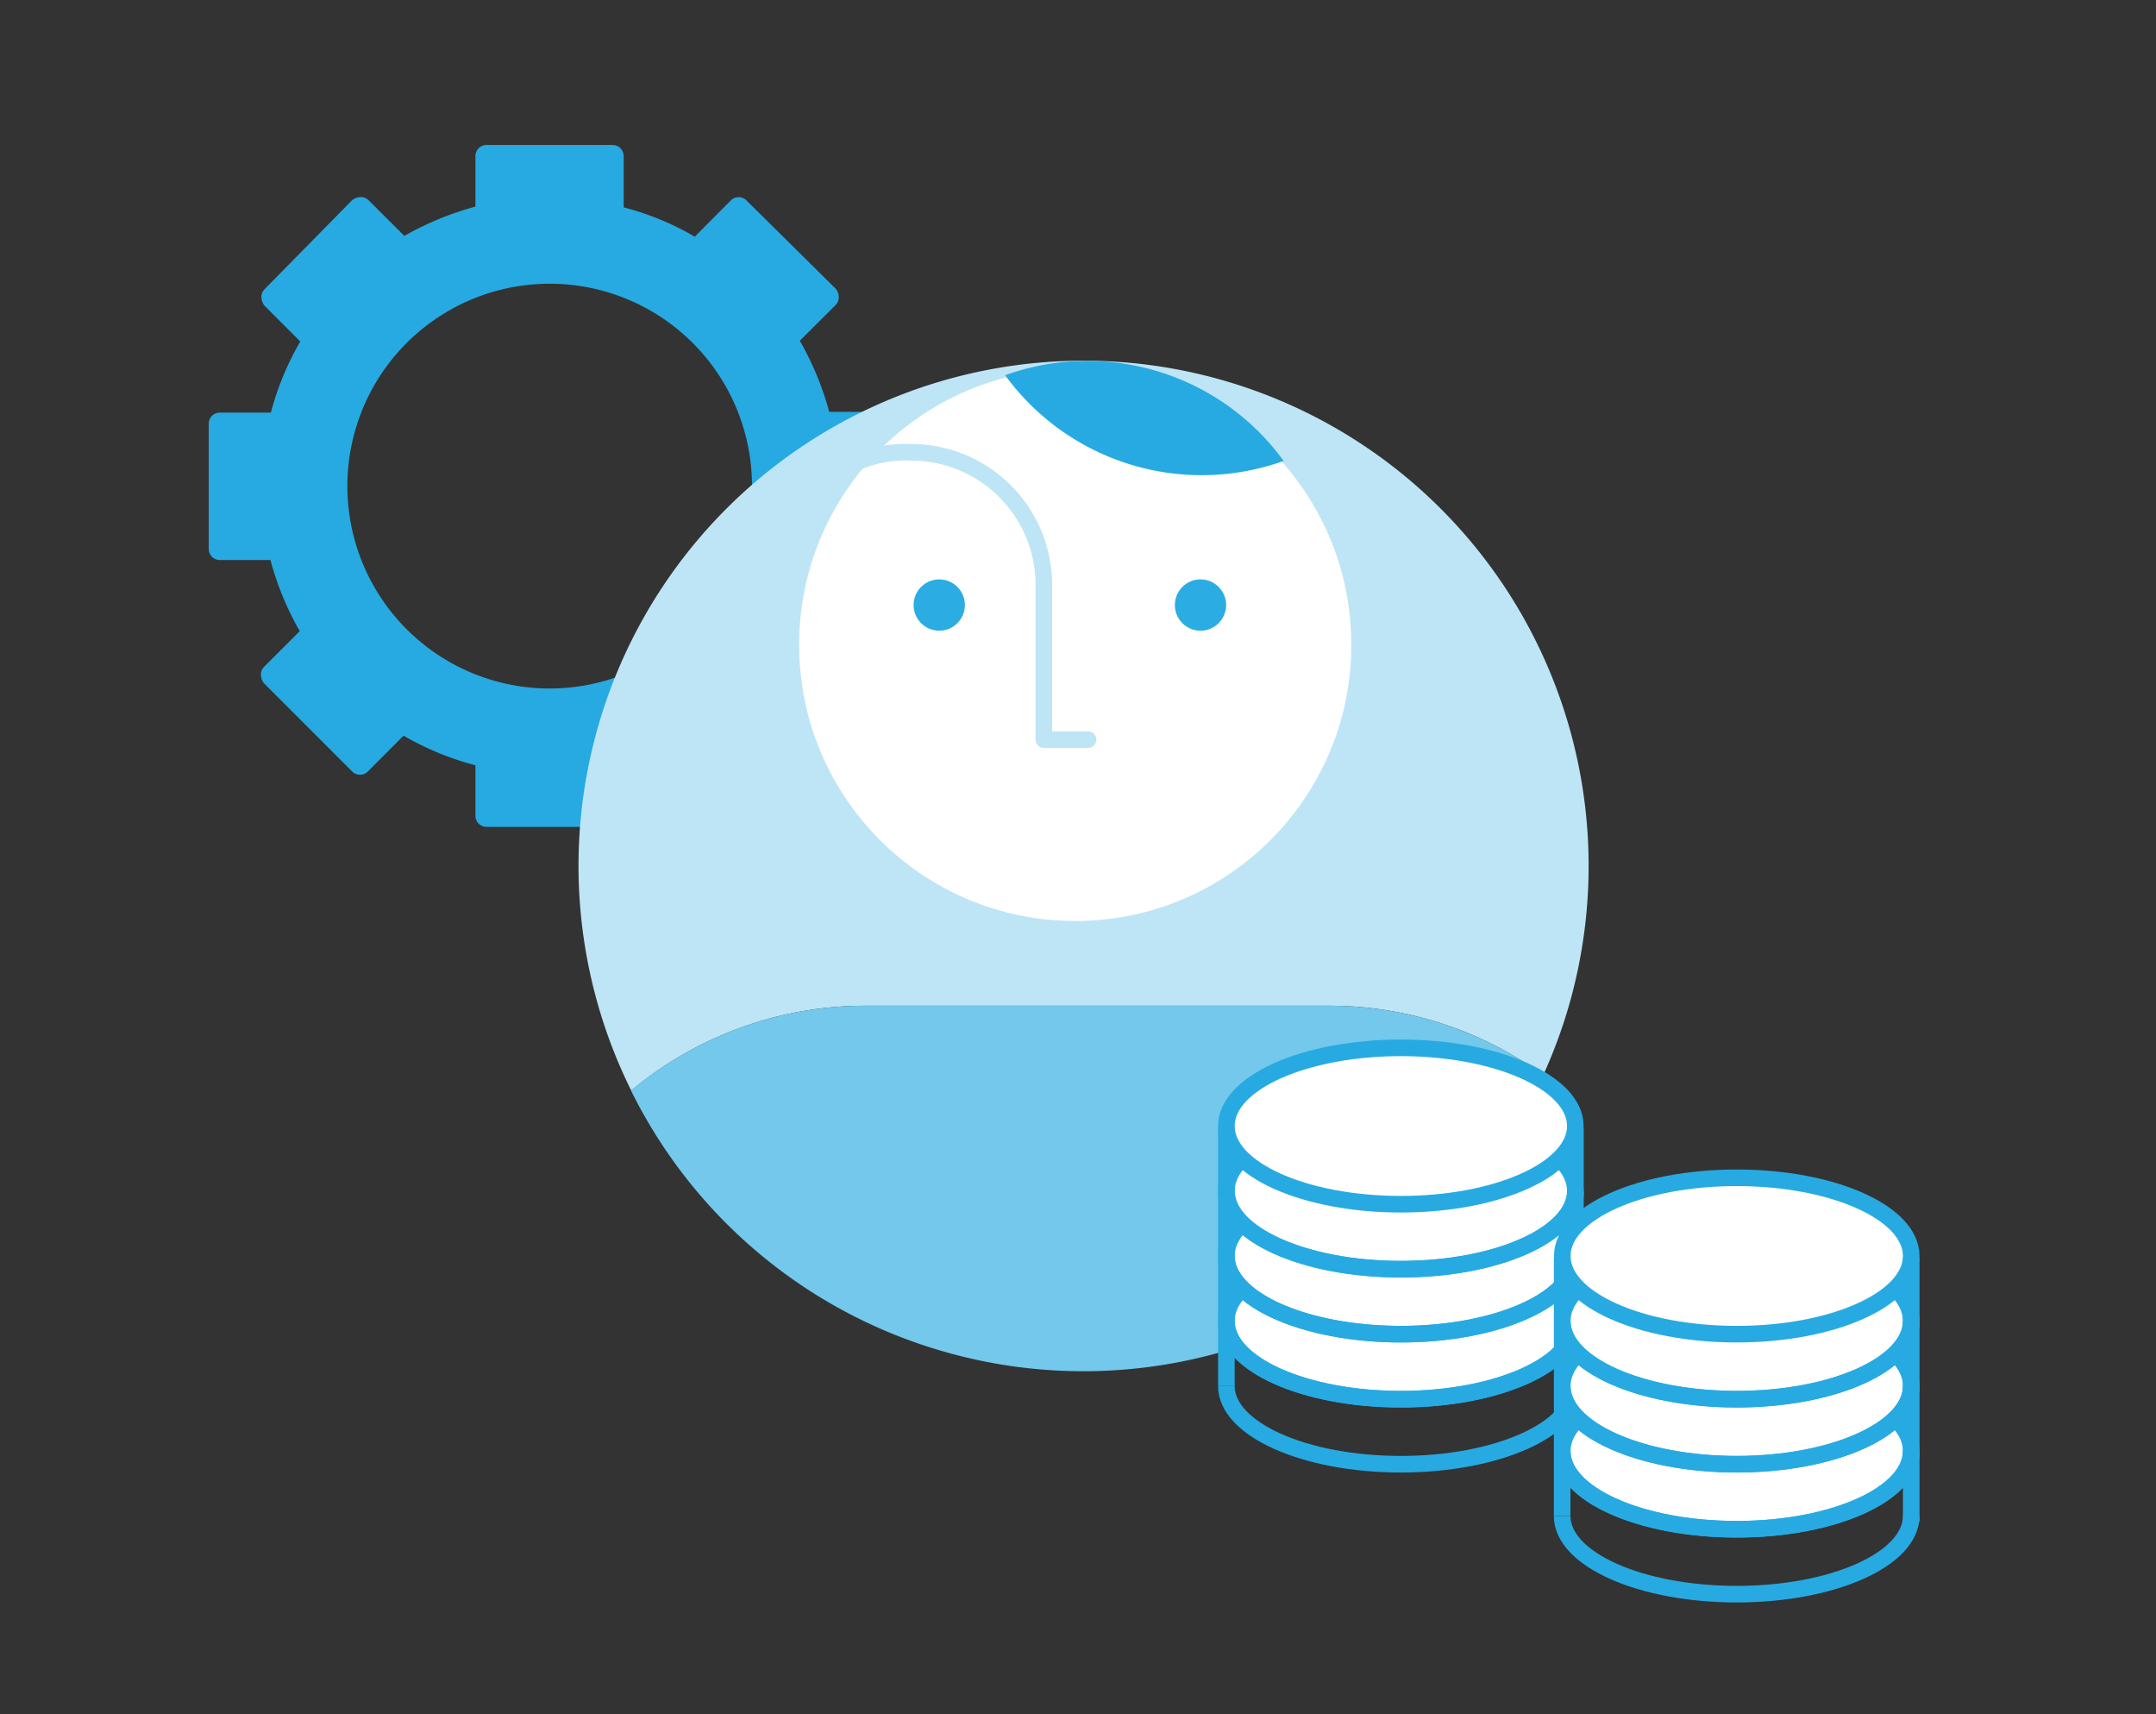 <svg xmlns="http://www.w3.org/2000/svg" viewBox="0 0 195 155"><rect x="0" y="0" width="195" height="155" fill="#333333" stroke="none"/><defs><style>.cls-1{fill:#27aae1;}.cls-2{fill:#bee5f6;}.cls-3{fill:#73c8eb;}.cls-4,.cls-8{fill:#fff;}.cls-5,.cls-7,.cls-9{fill:none;}.cls-5{stroke:#bee5f6;}.cls-5,.cls-7{stroke-linecap:round;stroke-linejoin:round;}.cls-5,.cls-7,.cls-8,.cls-9{stroke-width:1.5px;}.cls-6{fill:#2bace2;}.cls-7{stroke:#fff;opacity:0.51;}.cls-8,.cls-9{stroke:#27aae1;stroke-miterlimit:10;}</style></defs><title>work</title><g id="Layer_1" data-name="Layer 1"><path class="cls-1" d="M79.55,37.24H75a27.51,27.51,0,0,0-2.66-6.43l3.25-3.24a1,1,0,0,0,.27-.73,1.33,1.33,0,0,0-.27-.73l-8.09-8a1,1,0,0,0-1.39,0L62.84,21.4a25.52,25.52,0,0,0-6.43-2.65V14.11a1,1,0,0,0-1-1H44a1,1,0,0,0-1,1v4.57a27.91,27.91,0,0,0-6.43,2.65l-3.25-3.24a1,1,0,0,0-.73-.27,1.36,1.36,0,0,0-.73.27l-7.95,8.08a1,1,0,0,0-.27.73,1.41,1.41,0,0,0,.27.73l3.25,3.25a25.86,25.86,0,0,0-2.66,6.43H19.88a1,1,0,0,0-1,1V49.64a1,1,0,0,0,1,1h4.58a27.06,27.06,0,0,0,2.65,6.43l-3.25,3.25a1,1,0,0,0-.26.73,1.36,1.36,0,0,0,.26.72l8,8a1,1,0,0,0,1.4,0l3.24-3.25A26.21,26.21,0,0,0,43,69.2v4.57a1,1,0,0,0,1,1H55.29a1,1,0,0,0,1-1V69.2a27.48,27.48,0,0,0,6.43-2.65L66,69.8a1,1,0,0,0,.73.26,1.43,1.43,0,0,0,.73-.26l8-8a1,1,0,0,0,.27-.72,1.41,1.41,0,0,0-.27-.73l-3.25-3.25a25.45,25.45,0,0,0,2.65-6.43h4.71a1,1,0,0,0,1-1V38.24A1,1,0,0,0,79.55,37.24ZM58.52,60a18.3,18.3,0,1,1,7.24-24.85A18.31,18.31,0,0,1,58.52,60Z"/><path class="cls-2" d="M120.24,90.94a33,33,0,0,1,19.34,6.27,46.24,46.24,0,0,0,2.24-6,45.68,45.68,0,1,0-84.73,7.4,33.06,33.06,0,0,1,21.17-7.67Z"/><path class="cls-3" d="M85.11,122.14a45.69,45.69,0,0,0,54.47-24.93,33,33,0,0,0-19.34-6.27h-42a33.06,33.06,0,0,0-21.17,7.67A45.56,45.56,0,0,0,85.11,122.14Z"/><circle class="cls-4" cx="97.25" cy="58.31" r="24.97"/><path class="cls-5" d="M76.53,42.26a11.16,11.16,0,0,1,5.88-1.36,12,12,0,0,1,12,11.73V66.88h4"/><circle class="cls-6" cx="84.95" cy="54.71" r="2.32"/><circle class="cls-6" cx="108.58" cy="54.71" r="2.32"/><line class="cls-7" x1="81.8" y1="58.28" x2="88.1" y2="58.28"/><line class="cls-7" x1="105.86" y1="58.28" x2="112.15" y2="58.28"/><path class="cls-1" d="M104.48,33.51a21.93,21.93,0,0,0-13.57.42,22,22,0,0,0,25.19,7.75A21.89,21.89,0,0,0,104.48,33.51Z"/><ellipse class="cls-8" cx="126.7" cy="119.45" rx="15.78" ry="7.07"/><path class="cls-9" d="M142.49,125.33c0,3.9-7.07,7.07-15.79,7.07s-15.78-3.17-15.78-7.07"/><line class="cls-8" x1="110.92" y1="119.63" x2="110.92" y2="125.33"/><line class="cls-8" x1="142.49" y1="119.63" x2="142.49" y2="125.84"/><ellipse class="cls-8" cx="126.7" cy="113.57" rx="15.78" ry="7.07"/><path class="cls-9" d="M142.49,119.45c0,3.91-7.07,7.07-15.79,7.07s-15.78-3.16-15.78-7.07"/><line class="cls-8" x1="110.92" y1="113.76" x2="110.92" y2="119.45"/><line class="cls-8" x1="142.49" y1="113.76" x2="142.49" y2="119.97"/><ellipse class="cls-8" cx="126.7" cy="107.69" rx="15.78" ry="7.07"/><path class="cls-9" d="M142.49,113.57c0,3.91-7.07,7.07-15.79,7.07s-15.78-3.16-15.78-7.07"/><line class="cls-8" x1="110.92" y1="107.88" x2="110.92" y2="113.57"/><line class="cls-8" x1="142.49" y1="107.88" x2="142.49" y2="114.09"/><ellipse class="cls-8" cx="126.7" cy="101.82" rx="15.78" ry="7.07"/><path class="cls-9" d="M142.49,107.69c0,3.91-7.07,7.08-15.79,7.08s-15.78-3.17-15.78-7.08"/><line class="cls-8" x1="110.92" y1="102" x2="110.92" y2="107.69"/><line class="cls-8" x1="142.49" y1="102" x2="142.49" y2="108.21"/><ellipse class="cls-8" cx="157.08" cy="131.21" rx="15.78" ry="7.07"/><path class="cls-9" d="M172.86,137.08c0,3.91-7.06,7.07-15.78,7.07s-15.79-3.16-15.79-7.07"/><line class="cls-8" x1="141.29" y1="131.39" x2="141.29" y2="137.08"/><line class="cls-8" x1="172.86" y1="131.39" x2="172.86" y2="137.6"/><ellipse class="cls-8" cx="157.08" cy="125.33" rx="15.78" ry="7.07"/><path class="cls-9" d="M172.86,131.21c0,3.9-7.06,7.07-15.78,7.07s-15.79-3.17-15.79-7.07"/><line class="cls-8" x1="141.29" y1="125.51" x2="141.29" y2="131.21"/><line class="cls-8" x1="172.86" y1="125.51" x2="172.86" y2="131.72"/><ellipse class="cls-8" cx="157.08" cy="119.45" rx="15.78" ry="7.07"/><path class="cls-9" d="M172.86,125.33c0,3.9-7.06,7.07-15.78,7.07s-15.79-3.17-15.79-7.07"/><line class="cls-8" x1="141.29" y1="119.63" x2="141.29" y2="125.33"/><line class="cls-8" x1="172.86" y1="119.63" x2="172.86" y2="125.84"/><ellipse class="cls-8" cx="157.08" cy="113.57" rx="15.78" ry="7.07"/><path class="cls-9" d="M172.86,119.45c0,3.91-7.06,7.07-15.78,7.07s-15.79-3.16-15.79-7.07"/><line class="cls-8" x1="141.29" y1="113.76" x2="141.29" y2="119.45"/><line class="cls-8" x1="172.86" y1="113.76" x2="172.86" y2="119.97"/></g></svg>